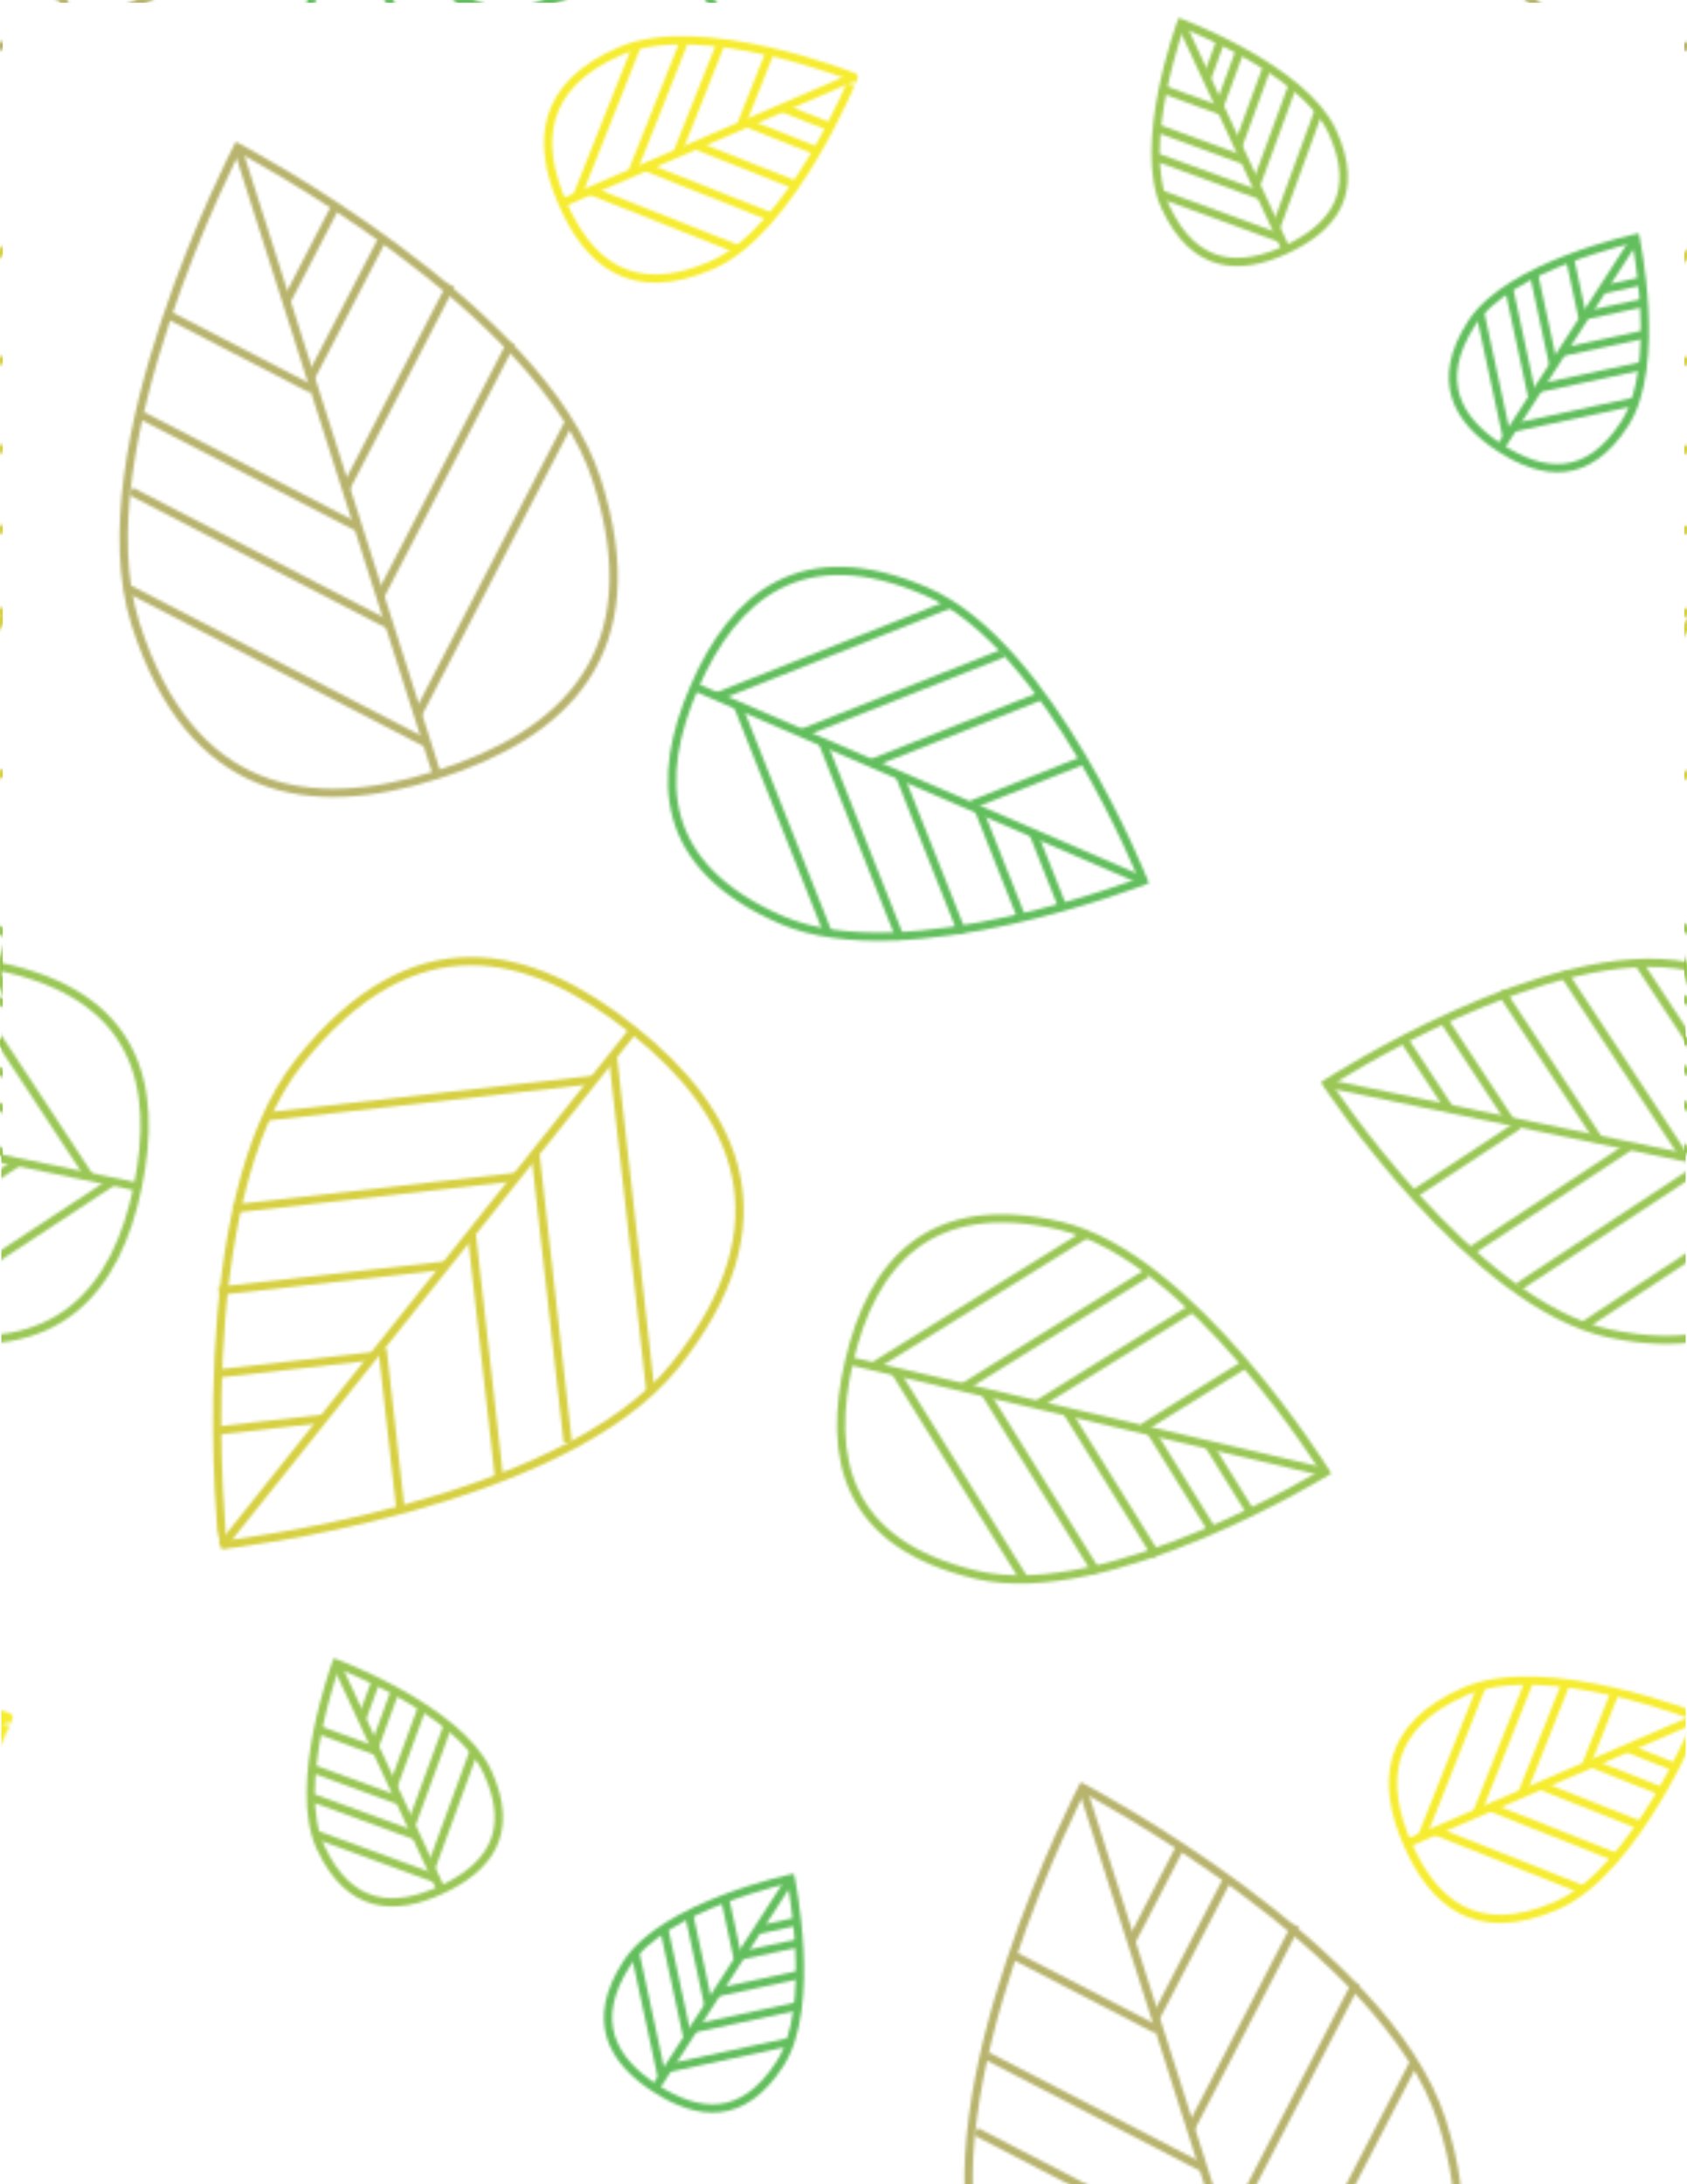 <svg id="Layer_1" data-name="Layer 1" xmlns="http://www.w3.org/2000/svg" xmlns:xlink="http://www.w3.org/1999/xlink" viewBox="0 0 611 791"><defs><style>.cls-1,.cls-2,.cls-3,.cls-4,.cls-5,.cls-6{fill:none;}.cls-2{stroke:#8cc040;}.cls-2,.cls-3,.cls-4,.cls-5,.cls-6,.cls-7{stroke-miterlimit:10;}.cls-2,.cls-3,.cls-4,.cls-5,.cls-6{stroke-width:3px;}.cls-3{stroke:#d0ca29;}.cls-4{stroke:#f5ea14;}.cls-5{stroke:#aeaa5b;}.cls-6{stroke:#4eb648;}.cls-7{opacity:0.88;fill:url(#LEAF_NO_COLOR);stroke:url(#LEAF_NO_COLOR-3);}</style><pattern id="LEAF_NO_COLOR" data-name="LEAF NO COLOR" width="1224" height="1188" patternTransform="translate(-1041.54 953.28)" patternUnits="userSpaceOnUse" viewBox="0 0 1224 1188"><rect class="cls-1" width="1224" height="1188"/><path class="cls-2" d="M1347.14,1178.72c50.09,10.34,57.87,43,50.28,79.79s-28.56,63.51-78.66,53.17S1216,1221.06,1216,1221.06,1297,1168.38,1347.14,1178.72Z"/><line class="cls-1" x1="720.61" y1="1022.81" x2="720.61" y2="1260.81"/><path class="cls-3" d="M844.05,1213c41.07-51.47,83.12-41.35,120.89-11.22s56.25,69.81,15.18,121.28-163.9,65.12-163.9,65.12S803,1264.46,844.05,1213Z"/><line class="cls-4" x1="980.94" y1="883.89" x2="996.54" y2="844.6"/><line class="cls-4" x1="944.52" y1="899.88" x2="966.27" y2="845.06"/><line class="cls-4" x1="964.44" y1="891.28" x2="983.18" y2="844.07"/><line class="cls-4" x1="1014.4" y1="847.65" x2="1004.08" y2="873.64"/><line class="cls-4" x1="949.39" y1="897.78" x2="1002.94" y2="919.04"/><line class="cls-4" x1="969.31" y1="889.18" x2="1015.57" y2="907.54"/><line class="cls-4" x1="987.45" y1="881.34" x2="1024.53" y2="896.06"/><line class="cls-4" x1="1006.05" y1="873.32" x2="1031.08" y2="883.25"/><line class="cls-4" x1="1018.88" y1="867.77" x2="1036" y2="874.57"/><line class="cls-4" x1="1045" y1="856.5" x2="939.2" y2="902.18"/><path class="cls-4" d="M993.2,924.82c-29.15,12.58-44.74-1.26-54-22.65s-8.1-42.46,21-55,84.51,9.46,84.51,9.46S1022.35,912.23,993.2,924.82Z"/><line class="cls-2" x1="767.96" y1="1254.9" x2="716.94" y2="1177.34"/><line class="cls-2" x1="733.72" y1="1247.84" x2="689.65" y2="1180.83"/><line class="cls-2" x1="702.53" y1="1241.4" x2="667.21" y2="1187.7"/><path class="cls-2" d="M735.14,1178.72c50.09,10.34,57.87,43,50.28,79.79s-28.56,63.51-78.66,53.17S604,1221.06,604,1221.06,685,1168.38,735.14,1178.72Z"/><line class="cls-5" x1="864.72" y1="1019.45" x2="786.84" y2="979.16"/><line class="cls-5" x1="890.2" y1="1097.91" x2="781.55" y2="1041.7"/><line class="cls-5" x1="876.56" y1="1055.03" x2="782.98" y2="1006.62"/><line class="cls-5" x1="796.83" y1="942.93" x2="848.33" y2="969.57"/><line class="cls-5" x1="886.87" y1="1087.43" x2="941.78" y2="981.29"/><line class="cls-5" x1="873.23" y1="1044.55" x2="920.66" y2="952.86"/><line class="cls-5" x1="860.8" y1="1005.48" x2="898.81" y2="932"/><line class="cls-5" x1="848.07" y1="965.45" x2="873.74" y2="915.84"/><line class="cls-5" x1="839.28" y1="937.82" x2="856.82" y2="903.9"/><line class="cls-5" x1="821.39" y1="881.59" x2="893.84" y2="1109.35"/><path class="cls-5" d="M951.7,1002.59c20,62.75-11.82,92.07-57.87,106.72s-89.29,8-109.25-54.79,37-172.45,37-172.45S931.74,939.84,951.7,1002.59Z"/><line class="cls-6" x1="1051.63" y1="1104.91" x2="1112.18" y2="1080.9"/><line class="cls-6" x1="995.23" y1="1080.94" x2="1079.7" y2="1047.45"/><line class="cls-6" x1="1025.91" y1="1094.2" x2="1098.67" y2="1065.35"/><line class="cls-6" x1="1127.62" y1="1104.16" x2="1087.58" y2="1120.04"/><line class="cls-6" x1="1002.73" y1="1084.18" x2="1035.45" y2="1166.71"/><line class="cls-6" x1="1033.42" y1="1097.44" x2="1061.68" y2="1168.74"/><line class="cls-6" x1="1061.37" y1="1109.53" x2="1084.03" y2="1166.66"/><line class="cls-6" x1="1090.01" y1="1121.9" x2="1105.31" y2="1160.48"/><line class="cls-6" x1="1109.79" y1="1130.45" x2="1120.24" y2="1156.82"/><line class="cls-6" x1="1150.02" y1="1147.83" x2="987.05" y2="1077.41"/><path class="cls-6" d="M1018.68,1161.89c-44.9-19.41-45.85-51.52-31.61-84.47s39.07-53.93,84-34.52,78.64,104.79,78.64,104.79S1063.58,1181.29,1018.68,1161.89Z"/><line class="cls-6" x1="686.12" y1="960.74" x2="679.14" y2="928.24"/><line class="cls-6" x1="669.31" y1="987.1" x2="659.57" y2="941.77"/><line class="cls-6" x1="678.57" y1="972.78" x2="670.18" y2="933.73"/><line class="cls-6" x1="692.15" y1="922.43" x2="696.77" y2="943.92"/><line class="cls-6" x1="671.57" y1="983.6" x2="715.86" y2="974.09"/><line class="cls-6" x1="680.83" y1="969.27" x2="719.09" y2="961.06"/><line class="cls-6" x1="689.26" y1="956.22" x2="719.93" y2="949.64"/><line class="cls-6" x1="697.91" y1="942.85" x2="718.61" y2="938.4"/><line class="cls-6" x1="703.87" y1="933.62" x2="718.02" y2="930.58"/><line class="cls-6" x1="716.01" y1="914.84" x2="666.84" y2="990.92"/><path class="cls-6" d="M712,982.12c-13.55,21-29.79,18.73-45.17,8.79S643,966.7,656.55,945.74,715.91,915,715.91,915,725.57,961.16,712,982.12Z"/><line class="cls-1" x1="108.61" y1="1022.81" x2="108.61" y2="1260.81"/><path class="cls-3" d="M232.05,1213c41.07-51.47,83.12-41.35,120.89-11.22s56.25,69.81,15.18,121.28-163.9,65.12-163.9,65.12S191,1264.46,232.05,1213Z"/><line class="cls-4" x1="368.94" y1="883.89" x2="384.54" y2="844.6"/><line class="cls-4" x1="332.52" y1="899.88" x2="354.27" y2="845.06"/><line class="cls-4" x1="352.44" y1="891.28" x2="371.18" y2="844.07"/><line class="cls-4" x1="402.4" y1="847.65" x2="392.08" y2="873.64"/><line class="cls-4" x1="337.39" y1="897.78" x2="390.94" y2="919.04"/><line class="cls-4" x1="357.31" y1="889.18" x2="403.57" y2="907.54"/><line class="cls-4" x1="375.45" y1="881.34" x2="412.53" y2="896.06"/><line class="cls-4" x1="394.05" y1="873.32" x2="419.08" y2="883.25"/><line class="cls-4" x1="406.88" y1="867.77" x2="424" y2="874.57"/><line class="cls-4" x1="433" y1="856.5" x2="327.2" y2="902.18"/><path class="cls-4" d="M381.2,924.82c-29.15,12.58-44.74-1.26-54-22.65s-8.1-42.46,21-55,84.51,9.46,84.51,9.46S410.35,912.23,381.2,924.82Z"/><line class="cls-2" x1="155.96" y1="1254.9" x2="104.94" y2="1177.34"/><line class="cls-2" x1="121.72" y1="1247.84" x2="77.65" y2="1180.83"/><line class="cls-2" x1="90.53" y1="1241.4" x2="55.21" y2="1187.7"/><path class="cls-2" d="M123.14,1178.72c50.09,10.34,57.87,43,50.28,79.79s-28.56,63.51-78.66,53.17S-8,1221.06-8,1221.06,73,1168.38,123.14,1178.72Z"/><line class="cls-5" x1="252.72" y1="1019.45" x2="174.84" y2="979.16"/><line class="cls-5" x1="278.2" y1="1097.91" x2="169.55" y2="1041.7"/><line class="cls-5" x1="264.56" y1="1055.03" x2="170.98" y2="1006.62"/><line class="cls-5" x1="184.83" y1="942.93" x2="236.33" y2="969.57"/><line class="cls-5" x1="274.87" y1="1087.43" x2="329.78" y2="981.29"/><line class="cls-5" x1="261.23" y1="1044.55" x2="308.66" y2="952.86"/><line class="cls-5" x1="248.8" y1="1005.48" x2="286.81" y2="932"/><line class="cls-5" x1="236.07" y1="965.45" x2="261.74" y2="915.84"/><line class="cls-5" x1="227.28" y1="937.82" x2="244.82" y2="903.9"/><line class="cls-5" x1="209.39" y1="881.59" x2="281.84" y2="1109.35"/><path class="cls-5" d="M339.7,1002.59c20,62.75-11.82,92.07-57.87,106.72s-89.29,8-109.25-54.79,37-172.45,37-172.45S319.74,939.84,339.7,1002.59Z"/><line class="cls-6" x1="439.63" y1="1104.91" x2="500.18" y2="1080.9"/><line class="cls-6" x1="383.23" y1="1080.94" x2="467.7" y2="1047.45"/><line class="cls-6" x1="413.91" y1="1094.2" x2="486.67" y2="1065.35"/><line class="cls-6" x1="515.62" y1="1104.16" x2="475.58" y2="1120.04"/><line class="cls-6" x1="390.73" y1="1084.18" x2="423.45" y2="1166.71"/><line class="cls-6" x1="421.42" y1="1097.44" x2="449.68" y2="1168.74"/><line class="cls-6" x1="449.37" y1="1109.53" x2="472.03" y2="1166.66"/><line class="cls-6" x1="478.01" y1="1121.9" x2="493.31" y2="1160.48"/><line class="cls-6" x1="497.79" y1="1130.45" x2="508.24" y2="1156.82"/><line class="cls-6" x1="538.02" y1="1147.83" x2="375.05" y2="1077.41"/><path class="cls-6" d="M406.68,1161.89c-44.9-19.41-45.85-51.52-31.61-84.47s39.07-53.93,84-34.52,78.64,104.79,78.64,104.79S451.58,1181.29,406.68,1161.89Z"/><line class="cls-6" x1="74.12" y1="960.74" x2="67.14" y2="928.24"/><line class="cls-6" x1="57.31" y1="987.1" x2="47.57" y2="941.77"/><line class="cls-6" x1="66.57" y1="972.78" x2="58.18" y2="933.73"/><line class="cls-6" x1="80.15" y1="922.43" x2="84.77" y2="943.92"/><line class="cls-6" x1="59.57" y1="983.6" x2="103.86" y2="974.09"/><line class="cls-6" x1="68.83" y1="969.27" x2="107.09" y2="961.06"/><line class="cls-6" x1="77.26" y1="956.22" x2="107.93" y2="949.64"/><line class="cls-6" x1="85.91" y1="942.85" x2="106.61" y2="938.4"/><line class="cls-6" x1="91.87" y1="933.62" x2="106.02" y2="930.58"/><line class="cls-6" x1="104.01" y1="914.84" x2="54.84" y2="990.92"/><path class="cls-6" d="M100,982.12c-13.55,21-29.79,18.73-45.17,8.79S31,966.7,44.55,945.74,103.91,915,103.91,915,113.57,961.16,100,982.12Z"/><line class="cls-1" x1="1026.61" y1="428.81" x2="1026.61" y2="666.81"/><line class="cls-3" x1="1212.42" y1="681.92" x2="1222.21" y2="769.06"/><line class="cls-3" x1="1186.54" y1="780.89" x2="1180.07" y2="723.27"/><line class="cls-3" x1="1256.62" y1="625.72" x2="1137.87" y2="639.07"/><line class="cls-3" x1="1228.56" y1="660.9" x2="1125.96" y2="672.43"/><line class="cls-3" x1="1202.98" y1="692.95" x2="1120.77" y2="702.19"/><line class="cls-3" x1="1176.79" y1="725.78" x2="1121.28" y2="732.02"/><line class="cls-3" x1="1158.7" y1="748.45" x2="1120.76" y2="752.71"/><line class="cls-3" x1="1121.9" y1="794.56" x2="1270.97" y2="607.74"/><path class="cls-3" d="M1150.05,619c41.07-51.47,83.12-41.35,120.89-11.22s56.25,69.81,15.18,121.28-163.9,65.12-163.9,65.12S1109,670.46,1150.05,619Z"/><line class="cls-2" x1="1019.48" y1="650.05" x2="962.57" y2="687.49"/><line class="cls-2" x1="1082.32" y1="662.63" x2="1002.93" y2="714.85"/><line class="cls-2" x1="1048.09" y1="655.56" x2="979.71" y2="700.54"/><line class="cls-2" x1="941.83" y1="666.94" x2="979.46" y2="642.19"/><line class="cls-2" x1="1073.96" y1="660.9" x2="1022.94" y2="583.34"/><line class="cls-2" x1="1039.72" y1="653.84" x2="995.65" y2="586.83"/><line class="cls-2" x1="1008.53" y1="647.4" x2="973.21" y2="593.7"/><line class="cls-2" x1="976.57" y1="640.8" x2="952.73" y2="604.54"/><line class="cls-2" x1="954.51" y1="636.25" x2="938.21" y2="611.46"/><line class="cls-2" x1="909.62" y1="626.98" x2="1091.45" y2="664.51"/><path class="cls-2" d="M1041.14,584.72c50.09,10.34,57.87,43,50.28,79.79s-28.56,63.51-78.66,53.17S910,627.06,910,627.06,991,574.38,1041.14,584.72Z"/><line class="cls-5" x1="1170.72" y1="425.45" x2="1092.84" y2="385.16"/><line class="cls-5" x1="1196.2" y1="503.91" x2="1087.55" y2="447.7"/><line class="cls-5" x1="1182.56" y1="461.03" x2="1088.98" y2="412.62"/><line class="cls-5" x1="1102.83" y1="348.93" x2="1154.33" y2="375.57"/><line class="cls-5" x1="1192.87" y1="493.43" x2="1247.78" y2="387.29"/><line class="cls-5" x1="1179.23" y1="450.55" x2="1226.66" y2="358.86"/><line class="cls-5" x1="1166.8" y1="411.48" x2="1204.81" y2="338"/><line class="cls-5" x1="1154.07" y1="371.45" x2="1179.74" y2="321.84"/><line class="cls-5" x1="1145.28" y1="343.82" x2="1162.82" y2="309.9"/><line class="cls-5" x1="1127.39" y1="287.59" x2="1199.84" y2="515.35"/><path class="cls-5" d="M1257.7,408.59c20,62.75-11.82,92.07-57.87,106.72s-89.29,8-109.25-54.79,37-172.45,37-172.45S1237.74,345.84,1257.7,408.59Z"/><line class="cls-6" x1="992.12" y1="366.74" x2="985.14" y2="334.24"/><line class="cls-6" x1="975.31" y1="393.1" x2="965.57" y2="347.77"/><line class="cls-6" x1="984.57" y1="378.78" x2="976.18" y2="339.73"/><line class="cls-6" x1="998.15" y1="328.43" x2="1002.77" y2="349.92"/><line class="cls-6" x1="977.57" y1="389.6" x2="1021.86" y2="380.09"/><line class="cls-6" x1="986.83" y1="375.27" x2="1025.09" y2="367.06"/><line class="cls-6" x1="995.26" y1="362.22" x2="1025.93" y2="355.64"/><line class="cls-6" x1="1003.91" y1="348.85" x2="1024.61" y2="344.4"/><line class="cls-6" x1="1009.87" y1="339.62" x2="1024.02" y2="336.58"/><line class="cls-6" x1="1022.01" y1="320.84" x2="972.84" y2="396.92"/><path class="cls-6" d="M1018,388.12c-13.55,21-29.79,18.73-45.17,8.79S949,372.7,962.55,351.74,1021.91,321,1021.91,321,1031.57,367.16,1018,388.12Z"/><line class="cls-2" x1="1186.08" y1="886.7" x2="1154.87" y2="875.26"/><line class="cls-2" x1="1199.4" y1="914.99" x2="1155.86" y2="899.03"/><line class="cls-2" x1="1192.23" y1="899.51" x2="1154.73" y2="885.77"/><line class="cls-2" x1="1156.9" y1="861.16" x2="1177.53" y2="868.72"/><line class="cls-2" x1="1197.65" y1="911.2" x2="1213.23" y2="868.67"/><line class="cls-2" x1="1190.47" y1="895.73" x2="1203.94" y2="858.99"/><line class="cls-2" x1="1183.94" y1="881.63" x2="1194.73" y2="852.18"/><line class="cls-2" x1="1177.24" y1="867.19" x2="1184.52" y2="847.3"/><line class="cls-2" x1="1172.61" y1="857.21" x2="1177.59" y2="843.62"/><line class="cls-2" x1="1163.21" y1="836.92" x2="1201.32" y2="919.11"/><path class="cls-2" d="M1218,876.21c10.5,22.64,0,35.19-16.67,42.89s-33.2,7.25-43.7-15.39,5.68-66.61,5.68-66.61S1207.48,853.56,1218,876.21Z"/><line class="cls-1" x1="414.61" y1="428.81" x2="414.61" y2="666.81"/><line class="cls-3" x1="600.42" y1="681.92" x2="610.21" y2="769.06"/><line class="cls-3" x1="651.48" y1="617.12" x2="665.15" y2="738.69"/><line class="cls-3" x1="623.42" y1="652.3" x2="635.18" y2="757"/><line class="cls-3" x1="574.54" y1="780.89" x2="568.07" y2="723.27"/><line class="cls-3" x1="644.62" y1="625.72" x2="525.87" y2="639.07"/><line class="cls-3" x1="616.56" y1="660.9" x2="513.96" y2="672.43"/><line class="cls-3" x1="590.98" y1="692.95" x2="508.77" y2="702.19"/><line class="cls-3" x1="564.79" y1="725.78" x2="509.28" y2="732.02"/><line class="cls-3" x1="546.7" y1="748.45" x2="508.76" y2="752.71"/><line class="cls-3" x1="509.9" y1="794.56" x2="658.97" y2="607.74"/><path class="cls-3" d="M538.05,619c41.07-51.47,83.12-41.35,120.89-11.22s56.25,69.81,15.18,121.28-163.9,65.12-163.9,65.12S497,670.46,538.05,619Z"/><line class="cls-4" x1="674.94" y1="289.89" x2="690.54" y2="250.6"/><line class="cls-4" x1="638.52" y1="305.88" x2="660.27" y2="251.06"/><line class="cls-4" x1="658.44" y1="297.28" x2="677.18" y2="250.07"/><line class="cls-4" x1="708.4" y1="253.65" x2="698.08" y2="279.64"/><line class="cls-4" x1="643.39" y1="303.78" x2="696.94" y2="325.04"/><line class="cls-4" x1="663.31" y1="295.18" x2="709.57" y2="313.54"/><line class="cls-4" x1="681.45" y1="287.34" x2="718.53" y2="302.06"/><line class="cls-4" x1="700.05" y1="279.32" x2="725.08" y2="289.25"/><line class="cls-4" x1="712.88" y1="273.77" x2="730" y2="280.57"/><line class="cls-4" x1="739" y1="262.5" x2="633.2" y2="308.18"/><path class="cls-4" d="M687.2,330.82c-29.15,12.58-44.74-1.26-54-22.65s-8.1-42.46,21-55,84.51,9.46,84.51,9.46S716.35,318.23,687.2,330.82Z"/><line class="cls-2" x1="407.48" y1="650.05" x2="350.57" y2="687.49"/><line class="cls-2" x1="470.32" y1="662.63" x2="390.93" y2="714.85"/><line class="cls-2" x1="436.09" y1="655.56" x2="367.71" y2="700.54"/><line class="cls-2" x1="329.83" y1="666.94" x2="367.46" y2="642.19"/><line class="cls-2" x1="461.96" y1="660.9" x2="410.94" y2="583.34"/><line class="cls-2" x1="427.72" y1="653.84" x2="383.65" y2="586.83"/><line class="cls-2" x1="396.53" y1="647.4" x2="361.21" y2="593.7"/><line class="cls-2" x1="364.57" y1="640.8" x2="340.73" y2="604.54"/><line class="cls-2" x1="342.51" y1="636.25" x2="326.21" y2="611.46"/><line class="cls-2" x1="297.62" y1="626.98" x2="479.45" y2="664.51"/><path class="cls-2" d="M429.14,584.72c50.09,10.34,57.87,43,50.28,79.79S450.86,728,400.76,717.68,298,627.06,298,627.06,379,574.38,429.14,584.72Z"/><line class="cls-5" x1="558.72" y1="425.45" x2="480.84" y2="385.16"/><line class="cls-5" x1="584.2" y1="503.91" x2="475.55" y2="447.7"/><line class="cls-5" x1="570.56" y1="461.03" x2="476.98" y2="412.62"/><line class="cls-5" x1="490.83" y1="348.93" x2="542.33" y2="375.57"/><line class="cls-5" x1="580.87" y1="493.43" x2="635.78" y2="387.29"/><line class="cls-5" x1="567.23" y1="450.55" x2="614.66" y2="358.86"/><line class="cls-5" x1="554.8" y1="411.48" x2="592.81" y2="338"/><line class="cls-5" x1="542.07" y1="371.45" x2="567.74" y2="321.84"/><line class="cls-5" x1="533.28" y1="343.82" x2="550.82" y2="309.9"/><line class="cls-5" x1="515.39" y1="287.59" x2="587.84" y2="515.35"/><path class="cls-5" d="M645.7,408.59c20,62.75-11.82,92.07-57.87,106.72s-89.29,8-109.25-54.79,37-172.45,37-172.45S625.74,345.84,645.7,408.59Z"/><line class="cls-6" x1="745.63" y1="510.91" x2="806.18" y2="486.9"/><line class="cls-6" x1="689.23" y1="486.94" x2="773.7" y2="453.45"/><line class="cls-6" x1="719.91" y1="500.2" x2="792.67" y2="471.35"/><line class="cls-6" x1="821.62" y1="510.16" x2="781.58" y2="526.04"/><line class="cls-6" x1="696.73" y1="490.18" x2="729.45" y2="572.71"/><line class="cls-6" x1="727.42" y1="503.44" x2="755.68" y2="574.74"/><line class="cls-6" x1="755.37" y1="515.53" x2="778.03" y2="572.66"/><line class="cls-6" x1="784.01" y1="527.9" x2="799.31" y2="566.48"/><line class="cls-6" x1="803.79" y1="536.45" x2="814.24" y2="562.82"/><line class="cls-6" x1="844.02" y1="553.83" x2="681.05" y2="483.41"/><path class="cls-6" d="M712.68,567.89c-44.9-19.41-45.85-51.52-31.61-84.47s39.07-53.93,84-34.52,78.64,104.79,78.64,104.79S757.58,587.29,712.68,567.89Z"/><line class="cls-2" x1="805.54" y1="743.13" x2="860.87" y2="708.77"/><line class="cls-2" x1="745.78" y1="729.53" x2="822.98" y2="681.59"/><line class="cls-2" x1="778.33" y1="737.14" x2="844.82" y2="695.86"/><line class="cls-2" x1="880.19" y1="728.92" x2="843.6" y2="751.64"/><line class="cls-2" x1="753.74" y1="731.39" x2="800.57" y2="806.81"/><line class="cls-2" x1="786.29" y1="739.01" x2="826.74" y2="804.16"/><line class="cls-2" x1="815.94" y1="745.94" x2="848.36" y2="798.15"/><line class="cls-2" x1="846.32" y1="753.04" x2="868.21" y2="788.3"/><line class="cls-2" x1="867.3" y1="757.95" x2="882.26" y2="782.05"/><line class="cls-2" x1="909.98" y1="767.93" x2="737.1" y2="727.5"/><path class="cls-2" d="M783.2,805c-47.63-11.14-54.25-42.57-46.07-77.53s28.89-60,76.52-48.86,96,89.19,96,89.19S830.84,816.18,783.2,805Z"/><line class="cls-6" x1="380.12" y1="366.74" x2="373.14" y2="334.24"/><line class="cls-6" x1="363.31" y1="393.1" x2="353.57" y2="347.77"/><line class="cls-6" x1="372.57" y1="378.78" x2="364.18" y2="339.73"/><line class="cls-6" x1="386.15" y1="328.43" x2="390.77" y2="349.92"/><line class="cls-6" x1="365.57" y1="389.6" x2="409.86" y2="380.09"/><line class="cls-6" x1="374.83" y1="375.27" x2="413.09" y2="367.06"/><line class="cls-6" x1="383.26" y1="362.22" x2="413.93" y2="355.64"/><line class="cls-6" x1="391.91" y1="348.85" x2="412.61" y2="344.4"/><line class="cls-6" x1="397.87" y1="339.62" x2="412.02" y2="336.58"/><line class="cls-6" x1="410.01" y1="320.84" x2="360.84" y2="396.92"/><path class="cls-6" d="M406,388.12c-13.55,21-29.79,18.73-45.17,8.79S337,372.7,350.55,351.74,409.91,321,409.91,321,419.57,367.16,406,388.12Z"/><line class="cls-2" x1="574.08" y1="886.7" x2="542.87" y2="875.26"/><line class="cls-2" x1="587.4" y1="914.99" x2="543.86" y2="899.03"/><line class="cls-2" x1="580.23" y1="899.51" x2="542.73" y2="885.77"/><line class="cls-2" x1="544.9" y1="861.16" x2="565.53" y2="868.72"/><line class="cls-2" x1="585.65" y1="911.2" x2="601.23" y2="868.67"/><line class="cls-2" x1="578.47" y1="895.73" x2="591.94" y2="858.99"/><line class="cls-2" x1="571.94" y1="881.63" x2="582.73" y2="852.18"/><line class="cls-2" x1="565.24" y1="867.19" x2="572.52" y2="847.3"/><line class="cls-2" x1="560.61" y1="857.21" x2="565.59" y2="843.62"/><line class="cls-2" x1="551.21" y1="836.92" x2="589.32" y2="919.11"/><path class="cls-2" d="M606,876.21c10.5,22.64-.05,35.19-16.67,42.89s-33.2,7.25-43.7-15.39,5.68-66.61,5.68-66.61S595.48,853.56,606,876.21Z"/><line class="cls-3" x1="39.48" y1="617.12" x2="53.15" y2="738.69"/><line class="cls-3" x1="11.42" y1="652.3" x2="23.18" y2="757"/><line class="cls-3" x1="32.62" y1="625.72" x2="-86.13" y2="639.07"/><line class="cls-3" x1="4.56" y1="660.9" x2="-98.04" y2="672.43"/><line class="cls-3" x1="-102.1" y1="794.56" x2="46.97" y2="607.74"/><path class="cls-3" d="M-73.95,619c41.07-51.47,83.12-41.35,120.89-11.22s56.25,69.81,15.18,121.28-163.9,65.12-163.9,65.12S-115,670.46-73.95,619Z"/><line class="cls-4" x1="62.94" y1="289.89" x2="78.54" y2="250.6"/><line class="cls-4" x1="26.52" y1="305.88" x2="48.27" y2="251.06"/><line class="cls-4" x1="46.44" y1="297.28" x2="65.18" y2="250.07"/><line class="cls-4" x1="96.4" y1="253.65" x2="86.08" y2="279.64"/><line class="cls-4" x1="31.39" y1="303.78" x2="84.94" y2="325.04"/><line class="cls-4" x1="51.31" y1="295.18" x2="97.57" y2="313.54"/><line class="cls-4" x1="69.45" y1="287.34" x2="106.53" y2="302.06"/><line class="cls-4" x1="88.05" y1="279.32" x2="113.08" y2="289.25"/><line class="cls-4" x1="100.88" y1="273.77" x2="118" y2="280.57"/><line class="cls-4" x1="127" y1="262.5" x2="21.2" y2="308.18"/><path class="cls-4" d="M75.2,330.82c-29.15,12.58-44.74-1.26-54-22.65s-8.1-42.46,21.05-55,84.51,9.46,84.51,9.46S104.35,318.23,75.2,330.82Z"/><line class="cls-5" x1="-31.13" y1="493.43" x2="23.78" y2="387.29"/><line class="cls-5" x1="-44.77" y1="450.55" x2="2.66" y2="358.86"/><path class="cls-5" d="M33.7,408.59c20,62.75-11.82,92.07-57.87,106.72s-89.29,8-109.25-54.79,37-172.45,37-172.45S13.74,345.84,33.7,408.59Z"/><line class="cls-6" x1="133.63" y1="510.91" x2="194.18" y2="486.9"/><line class="cls-6" x1="77.23" y1="486.94" x2="161.7" y2="453.45"/><line class="cls-6" x1="107.91" y1="500.2" x2="180.67" y2="471.35"/><line class="cls-6" x1="209.62" y1="510.16" x2="169.58" y2="526.04"/><line class="cls-6" x1="84.73" y1="490.18" x2="117.45" y2="572.71"/><line class="cls-6" x1="115.42" y1="503.44" x2="143.68" y2="574.74"/><line class="cls-6" x1="143.37" y1="515.53" x2="166.03" y2="572.66"/><line class="cls-6" x1="172.01" y1="527.9" x2="187.31" y2="566.48"/><line class="cls-6" x1="191.79" y1="536.45" x2="202.24" y2="562.82"/><line class="cls-6" x1="232.02" y1="553.83" x2="69.05" y2="483.41"/><path class="cls-6" d="M100.68,567.89c-44.9-19.41-45.85-51.52-31.61-84.47s39.07-53.93,84-34.52,78.64,104.79,78.64,104.79S145.58,587.29,100.68,567.89Z"/><line class="cls-2" x1="193.54" y1="743.13" x2="248.87" y2="708.77"/><line class="cls-2" x1="133.78" y1="729.53" x2="210.98" y2="681.59"/><line class="cls-2" x1="166.33" y1="737.14" x2="232.82" y2="695.86"/><line class="cls-2" x1="268.19" y1="728.92" x2="231.6" y2="751.64"/><line class="cls-2" x1="141.74" y1="731.39" x2="188.57" y2="806.81"/><line class="cls-2" x1="174.29" y1="739.01" x2="214.74" y2="804.16"/><line class="cls-2" x1="203.94" y1="745.94" x2="236.36" y2="798.15"/><line class="cls-2" x1="234.32" y1="753.04" x2="256.21" y2="788.3"/><line class="cls-2" x1="255.3" y1="757.95" x2="270.26" y2="782.05"/><line class="cls-2" x1="297.98" y1="767.93" x2="125.1" y2="727.5"/><path class="cls-2" d="M171.2,805c-47.63-11.14-54.25-42.57-46.07-77.53s28.89-60,76.52-48.86,96,89.19,96,89.19S218.84,816.18,171.2,805Z"/><line class="cls-2" x1="1215.62" y1="32.98" x2="1397.45" y2="70.51"/><path class="cls-2" d="M1347.14-9.28c50.09,10.34,57.87,43,50.28,79.79s-28.56,63.51-78.66,53.17S1216,33.06,1216,33.06,1297-19.62,1347.14-9.28Z"/><line class="cls-1" x1="720.61" y1="-165.19" x2="720.61" y2="72.81"/><line class="cls-3" x1="906.42" y1="87.92" x2="916.21" y2="175.06"/><line class="cls-3" x1="957.48" y1="23.12" x2="971.15" y2="144.69"/><line class="cls-3" x1="929.42" y1="58.3" x2="941.18" y2="163"/><line class="cls-3" x1="880.54" y1="186.89" x2="874.07" y2="129.27"/><line class="cls-3" x1="950.62" y1="31.72" x2="831.87" y2="45.07"/><line class="cls-3" x1="922.56" y1="66.9" x2="819.96" y2="78.43"/><line class="cls-3" x1="896.98" y1="98.95" x2="814.77" y2="108.19"/><line class="cls-3" x1="870.79" y1="131.78" x2="815.28" y2="138.02"/><line class="cls-3" x1="852.7" y1="154.45" x2="814.76" y2="158.71"/><line class="cls-3" x1="815.9" y1="200.56" x2="964.97" y2="13.74"/><path class="cls-3" d="M844.05,25c41.07-51.47,83.12-41.35,120.89-11.22s56.25,69.81,15.18,121.28-163.9,65.12-163.9,65.12S803,76.46,844.05,25Z"/><line class="cls-2" x1="713.48" y1="56.05" x2="656.57" y2="93.49"/><line class="cls-2" x1="776.32" y1="68.63" x2="696.93" y2="120.85"/><line class="cls-2" x1="742.09" y1="61.56" x2="673.71" y2="106.54"/><line class="cls-2" x1="635.83" y1="72.94" x2="673.46" y2="48.19"/><line class="cls-2" x1="767.96" y1="66.9" x2="716.94" y2="-10.66"/><line class="cls-2" x1="733.72" y1="59.84" x2="689.65" y2="-7.17"/><line class="cls-2" x1="702.53" y1="53.4" x2="667.21" y2="-0.3"/><line class="cls-2" x1="670.57" y1="46.8" x2="646.73" y2="10.54"/><line class="cls-2" x1="648.51" y1="42.25" x2="632.21" y2="17.46"/><line class="cls-2" x1="603.62" y1="32.98" x2="785.45" y2="70.51"/><path class="cls-2" d="M735.14-9.28c50.09,10.34,57.87,43,50.28,79.79S756.86,134,706.76,123.68,604,33.06,604,33.06,685-19.62,735.14-9.28Z"/><line class="cls-2" x1="1111.54" y1="149.13" x2="1166.87" y2="114.77"/><line class="cls-2" x1="1051.78" y1="135.53" x2="1128.98" y2="87.59"/><line class="cls-2" x1="1084.33" y1="143.14" x2="1150.82" y2="101.86"/><line class="cls-2" x1="1186.19" y1="134.92" x2="1149.6" y2="157.64"/><line class="cls-2" x1="1059.74" y1="137.39" x2="1106.57" y2="212.81"/><line class="cls-2" x1="1092.29" y1="145.01" x2="1132.74" y2="210.16"/><line class="cls-2" x1="1121.94" y1="151.94" x2="1154.36" y2="204.15"/><line class="cls-2" x1="1152.32" y1="159.04" x2="1174.21" y2="194.3"/><line class="cls-2" x1="1173.3" y1="163.95" x2="1188.26" y2="188.05"/><line class="cls-2" x1="1215.98" y1="173.93" x2="1043.1" y2="133.5"/><path class="cls-2" d="M1089.2,211c-47.63-11.14-54.25-42.57-46.07-77.53s28.89-60,76.52-48.86,96,89.19,96,89.19S1136.84,222.18,1089.2,211Z"/><line class="cls-2" x1="880.08" y1="292.7" x2="848.87" y2="281.26"/><line class="cls-2" x1="893.4" y1="320.99" x2="849.86" y2="305.03"/><line class="cls-2" x1="886.23" y1="305.51" x2="848.73" y2="291.77"/><line class="cls-2" x1="850.9" y1="267.16" x2="871.53" y2="274.72"/><line class="cls-2" x1="891.65" y1="317.2" x2="907.23" y2="274.67"/><line class="cls-2" x1="884.47" y1="301.73" x2="897.94" y2="264.99"/><line class="cls-2" x1="877.94" y1="287.63" x2="888.73" y2="258.18"/><line class="cls-2" x1="871.24" y1="273.19" x2="878.52" y2="253.3"/><line class="cls-2" x1="866.61" y1="263.21" x2="871.59" y2="249.62"/><line class="cls-2" x1="857.21" y1="242.92" x2="895.32" y2="325.11"/><path class="cls-2" d="M912,282.21c10.5,22.64-.05,35.19-16.67,42.89s-33.2,7.25-43.7-15.39,5.68-66.61,5.68-66.61S901.48,259.56,912,282.21Z"/><line class="cls-1" x1="108.61" y1="-165.19" x2="108.61" y2="72.81"/><line class="cls-3" x1="294.42" y1="87.92" x2="304.21" y2="175.06"/><line class="cls-3" x1="345.48" y1="23.12" x2="359.15" y2="144.69"/><line class="cls-3" x1="317.42" y1="58.3" x2="329.18" y2="163"/><line class="cls-3" x1="268.54" y1="186.89" x2="262.07" y2="129.27"/><line class="cls-3" x1="338.62" y1="31.72" x2="219.87" y2="45.07"/><line class="cls-3" x1="310.56" y1="66.9" x2="207.96" y2="78.43"/><line class="cls-3" x1="284.98" y1="98.95" x2="202.77" y2="108.19"/><line class="cls-3" x1="258.79" y1="131.78" x2="203.28" y2="138.02"/><line class="cls-3" x1="240.7" y1="154.45" x2="202.76" y2="158.71"/><line class="cls-3" x1="203.9" y1="200.56" x2="352.97" y2="13.74"/><path class="cls-3" d="M232.05,25c41.07-51.47,83.12-41.35,120.89-11.22s56.25,69.81,15.18,121.28-163.9,65.12-163.9,65.12S191,76.46,232.05,25Z"/><line class="cls-2" x1="101.48" y1="56.05" x2="44.57" y2="93.49"/><line class="cls-2" x1="164.32" y1="68.63" x2="84.93" y2="120.85"/><line class="cls-2" x1="130.09" y1="61.56" x2="61.71" y2="106.54"/><line class="cls-2" x1="23.83" y1="72.94" x2="61.46" y2="48.19"/><line class="cls-2" x1="155.96" y1="66.9" x2="104.94" y2="-10.66"/><line class="cls-2" x1="121.72" y1="59.84" x2="77.65" y2="-7.17"/><line class="cls-2" x1="90.53" y1="53.4" x2="55.21" y2="-0.3"/><line class="cls-2" x1="58.57" y1="46.8" x2="34.73" y2="10.54"/><line class="cls-2" x1="36.51" y1="42.25" x2="20.21" y2="17.46"/><line class="cls-2" x1="-8.38" y1="32.98" x2="173.45" y2="70.51"/><path class="cls-2" d="M123.14-9.28c50.09,10.34,57.87,43,50.28,79.79S144.86,134,94.76,123.68-8,33.06-8,33.06,73-19.62,123.14-9.28Z"/><line class="cls-2" x1="499.54" y1="149.13" x2="554.87" y2="114.77"/><line class="cls-2" x1="439.78" y1="135.53" x2="516.98" y2="87.59"/><line class="cls-2" x1="472.33" y1="143.14" x2="538.82" y2="101.86"/><line class="cls-2" x1="574.19" y1="134.92" x2="537.6" y2="157.64"/><line class="cls-2" x1="447.74" y1="137.39" x2="494.57" y2="212.81"/><line class="cls-2" x1="480.29" y1="145.01" x2="520.74" y2="210.16"/><line class="cls-2" x1="509.94" y1="151.94" x2="542.36" y2="204.15"/><line class="cls-2" x1="540.32" y1="159.04" x2="562.21" y2="194.3"/><line class="cls-2" x1="561.3" y1="163.95" x2="576.26" y2="188.05"/><line class="cls-2" x1="603.98" y1="173.93" x2="431.1" y2="133.5"/><path class="cls-2" d="M477.2,211c-47.63-11.14-54.25-42.57-46.07-77.53s28.89-60,76.52-48.86,96,89.19,96,89.19S524.84,222.18,477.2,211Z"/><line class="cls-2" x1="268.08" y1="292.7" x2="236.87" y2="281.26"/><line class="cls-2" x1="281.4" y1="320.99" x2="237.86" y2="305.03"/><line class="cls-2" x1="274.23" y1="305.51" x2="236.73" y2="291.77"/><line class="cls-2" x1="238.9" y1="267.16" x2="259.53" y2="274.72"/><line class="cls-2" x1="279.65" y1="317.2" x2="295.23" y2="274.67"/><line class="cls-2" x1="272.47" y1="301.73" x2="285.94" y2="264.99"/><line class="cls-2" x1="265.94" y1="287.63" x2="276.73" y2="258.18"/><line class="cls-2" x1="259.24" y1="273.19" x2="266.52" y2="253.3"/><line class="cls-2" x1="254.61" y1="263.21" x2="259.59" y2="249.62"/><line class="cls-2" x1="245.21" y1="242.92" x2="283.32" y2="325.11"/><path class="cls-2" d="M300,282.21c10.5,22.64-.05,35.19-16.67,42.89s-33.2,7.25-43.7-15.39,5.68-66.61,5.68-66.61S289.48,259.56,300,282.21Z"/></pattern><pattern id="LEAF_NO_COLOR-3" data-name="LEAF NO COLOR" width="1224" height="1188" patternTransform="translate(-867.5 89.5)" patternUnits="userSpaceOnUse" viewBox="0 0 1224 1188"><rect class="cls-1" width="1224" height="1188"/><path class="cls-2" d="M1347.14,1178.72c50.09,10.34,57.87,43,50.28,79.79s-28.56,63.51-78.66,53.17S1216,1221.06,1216,1221.06,1297,1168.38,1347.14,1178.72Z"/><line class="cls-1" x1="720.61" y1="1022.81" x2="720.61" y2="1260.81"/><path class="cls-3" d="M844.05,1213c41.07-51.47,83.12-41.35,120.89-11.22s56.25,69.81,15.18,121.28-163.9,65.12-163.9,65.12S803,1264.46,844.05,1213Z"/><line class="cls-4" x1="980.94" y1="883.89" x2="996.54" y2="844.6"/><line class="cls-4" x1="944.52" y1="899.88" x2="966.27" y2="845.06"/><line class="cls-4" x1="964.44" y1="891.28" x2="983.18" y2="844.07"/><line class="cls-4" x1="1014.4" y1="847.65" x2="1004.08" y2="873.64"/><line class="cls-4" x1="949.39" y1="897.78" x2="1002.94" y2="919.04"/><line class="cls-4" x1="969.31" y1="889.18" x2="1015.57" y2="907.54"/><line class="cls-4" x1="987.45" y1="881.34" x2="1024.53" y2="896.06"/><line class="cls-4" x1="1006.05" y1="873.32" x2="1031.08" y2="883.25"/><line class="cls-4" x1="1018.88" y1="867.77" x2="1036" y2="874.57"/><line class="cls-4" x1="1045" y1="856.5" x2="939.2" y2="902.18"/><path class="cls-4" d="M993.2,924.82c-29.15,12.58-44.74-1.26-54-22.65s-8.1-42.46,21-55,84.51,9.46,84.51,9.46S1022.35,912.23,993.2,924.82Z"/><line class="cls-2" x1="767.96" y1="1254.9" x2="716.94" y2="1177.34"/><line class="cls-2" x1="733.72" y1="1247.84" x2="689.65" y2="1180.83"/><line class="cls-2" x1="702.53" y1="1241.4" x2="667.21" y2="1187.7"/><path class="cls-2" d="M735.14,1178.72c50.09,10.34,57.87,43,50.28,79.79s-28.56,63.51-78.66,53.17S604,1221.06,604,1221.06,685,1168.38,735.14,1178.72Z"/><line class="cls-5" x1="864.72" y1="1019.45" x2="786.84" y2="979.16"/><line class="cls-5" x1="890.2" y1="1097.91" x2="781.55" y2="1041.7"/><line class="cls-5" x1="876.56" y1="1055.03" x2="782.98" y2="1006.62"/><line class="cls-5" x1="796.83" y1="942.93" x2="848.33" y2="969.57"/><line class="cls-5" x1="886.87" y1="1087.43" x2="941.78" y2="981.29"/><line class="cls-5" x1="873.23" y1="1044.55" x2="920.66" y2="952.86"/><line class="cls-5" x1="860.8" y1="1005.48" x2="898.81" y2="932"/><line class="cls-5" x1="848.07" y1="965.45" x2="873.74" y2="915.84"/><line class="cls-5" x1="839.28" y1="937.82" x2="856.82" y2="903.9"/><line class="cls-5" x1="821.39" y1="881.59" x2="893.84" y2="1109.35"/><path class="cls-5" d="M951.7,1002.59c20,62.75-11.82,92.07-57.87,106.72s-89.29,8-109.25-54.79,37-172.45,37-172.45S931.74,939.84,951.7,1002.59Z"/><line class="cls-6" x1="1051.63" y1="1104.91" x2="1112.18" y2="1080.9"/><line class="cls-6" x1="995.23" y1="1080.94" x2="1079.7" y2="1047.45"/><line class="cls-6" x1="1025.91" y1="1094.2" x2="1098.67" y2="1065.35"/><line class="cls-6" x1="1127.62" y1="1104.16" x2="1087.58" y2="1120.04"/><line class="cls-6" x1="1002.73" y1="1084.18" x2="1035.45" y2="1166.71"/><line class="cls-6" x1="1033.42" y1="1097.44" x2="1061.68" y2="1168.74"/><line class="cls-6" x1="1061.37" y1="1109.53" x2="1084.03" y2="1166.66"/><line class="cls-6" x1="1090.01" y1="1121.9" x2="1105.31" y2="1160.48"/><line class="cls-6" x1="1109.79" y1="1130.45" x2="1120.24" y2="1156.82"/><line class="cls-6" x1="1150.02" y1="1147.83" x2="987.05" y2="1077.41"/><path class="cls-6" d="M1018.68,1161.89c-44.9-19.41-45.85-51.52-31.61-84.47s39.07-53.93,84-34.52,78.64,104.79,78.64,104.79S1063.58,1181.29,1018.68,1161.89Z"/><line class="cls-6" x1="686.12" y1="960.74" x2="679.14" y2="928.24"/><line class="cls-6" x1="669.31" y1="987.1" x2="659.57" y2="941.77"/><line class="cls-6" x1="678.57" y1="972.78" x2="670.18" y2="933.73"/><line class="cls-6" x1="692.15" y1="922.43" x2="696.77" y2="943.92"/><line class="cls-6" x1="671.57" y1="983.6" x2="715.86" y2="974.09"/><line class="cls-6" x1="680.83" y1="969.27" x2="719.09" y2="961.06"/><line class="cls-6" x1="689.26" y1="956.22" x2="719.93" y2="949.64"/><line class="cls-6" x1="697.91" y1="942.85" x2="718.61" y2="938.4"/><line class="cls-6" x1="703.87" y1="933.62" x2="718.02" y2="930.58"/><line class="cls-6" x1="716.01" y1="914.84" x2="666.84" y2="990.92"/><path class="cls-6" d="M712,982.12c-13.55,21-29.79,18.73-45.17,8.79S643,966.7,656.55,945.74,715.91,915,715.91,915,725.57,961.16,712,982.12Z"/><line class="cls-1" x1="108.61" y1="1022.81" x2="108.61" y2="1260.81"/><path class="cls-3" d="M232.05,1213c41.07-51.47,83.12-41.35,120.89-11.22s56.25,69.81,15.18,121.28-163.9,65.12-163.9,65.12S191,1264.46,232.05,1213Z"/><line class="cls-4" x1="368.94" y1="883.89" x2="384.54" y2="844.6"/><line class="cls-4" x1="332.52" y1="899.88" x2="354.27" y2="845.06"/><line class="cls-4" x1="352.44" y1="891.28" x2="371.18" y2="844.07"/><line class="cls-4" x1="402.4" y1="847.65" x2="392.08" y2="873.64"/><line class="cls-4" x1="337.39" y1="897.78" x2="390.94" y2="919.04"/><line class="cls-4" x1="357.31" y1="889.18" x2="403.57" y2="907.54"/><line class="cls-4" x1="375.45" y1="881.34" x2="412.53" y2="896.06"/><line class="cls-4" x1="394.05" y1="873.32" x2="419.08" y2="883.25"/><line class="cls-4" x1="406.88" y1="867.77" x2="424" y2="874.57"/><line class="cls-4" x1="433" y1="856.5" x2="327.2" y2="902.18"/><path class="cls-4" d="M381.2,924.82c-29.15,12.58-44.74-1.26-54-22.65s-8.1-42.46,21-55,84.51,9.46,84.51,9.46S410.35,912.23,381.2,924.82Z"/><line class="cls-2" x1="155.96" y1="1254.9" x2="104.94" y2="1177.34"/><line class="cls-2" x1="121.72" y1="1247.84" x2="77.65" y2="1180.83"/><line class="cls-2" x1="90.53" y1="1241.4" x2="55.21" y2="1187.7"/><path class="cls-2" d="M123.14,1178.72c50.09,10.34,57.87,43,50.28,79.79s-28.56,63.51-78.66,53.17S-8,1221.06-8,1221.06,73,1168.38,123.14,1178.72Z"/><line class="cls-5" x1="252.72" y1="1019.45" x2="174.84" y2="979.16"/><line class="cls-5" x1="278.2" y1="1097.91" x2="169.55" y2="1041.7"/><line class="cls-5" x1="264.56" y1="1055.03" x2="170.98" y2="1006.62"/><line class="cls-5" x1="184.83" y1="942.93" x2="236.33" y2="969.57"/><line class="cls-5" x1="274.87" y1="1087.43" x2="329.78" y2="981.29"/><line class="cls-5" x1="261.23" y1="1044.55" x2="308.66" y2="952.86"/><line class="cls-5" x1="248.8" y1="1005.48" x2="286.81" y2="932"/><line class="cls-5" x1="236.07" y1="965.45" x2="261.74" y2="915.84"/><line class="cls-5" x1="227.28" y1="937.82" x2="244.82" y2="903.9"/><line class="cls-5" x1="209.39" y1="881.59" x2="281.84" y2="1109.35"/><path class="cls-5" d="M339.7,1002.59c20,62.75-11.82,92.07-57.87,106.72s-89.29,8-109.25-54.79,37-172.45,37-172.45S319.74,939.84,339.7,1002.59Z"/><line class="cls-6" x1="439.63" y1="1104.91" x2="500.18" y2="1080.9"/><line class="cls-6" x1="383.23" y1="1080.94" x2="467.7" y2="1047.45"/><line class="cls-6" x1="413.91" y1="1094.2" x2="486.67" y2="1065.35"/><line class="cls-6" x1="515.62" y1="1104.16" x2="475.58" y2="1120.04"/><line class="cls-6" x1="390.73" y1="1084.18" x2="423.45" y2="1166.71"/><line class="cls-6" x1="421.42" y1="1097.44" x2="449.68" y2="1168.74"/><line class="cls-6" x1="449.37" y1="1109.53" x2="472.03" y2="1166.66"/><line class="cls-6" x1="478.01" y1="1121.9" x2="493.31" y2="1160.48"/><line class="cls-6" x1="497.79" y1="1130.45" x2="508.24" y2="1156.82"/><line class="cls-6" x1="538.02" y1="1147.83" x2="375.05" y2="1077.41"/><path class="cls-6" d="M406.68,1161.89c-44.9-19.41-45.85-51.52-31.61-84.47s39.07-53.93,84-34.52,78.64,104.79,78.64,104.79S451.58,1181.29,406.68,1161.89Z"/><line class="cls-6" x1="74.12" y1="960.74" x2="67.14" y2="928.24"/><line class="cls-6" x1="57.31" y1="987.1" x2="47.57" y2="941.77"/><line class="cls-6" x1="66.57" y1="972.78" x2="58.18" y2="933.73"/><line class="cls-6" x1="80.15" y1="922.43" x2="84.77" y2="943.92"/><line class="cls-6" x1="59.57" y1="983.6" x2="103.86" y2="974.09"/><line class="cls-6" x1="68.83" y1="969.27" x2="107.09" y2="961.06"/><line class="cls-6" x1="77.26" y1="956.22" x2="107.93" y2="949.64"/><line class="cls-6" x1="85.91" y1="942.85" x2="106.61" y2="938.4"/><line class="cls-6" x1="91.87" y1="933.62" x2="106.02" y2="930.58"/><line class="cls-6" x1="104.01" y1="914.84" x2="54.84" y2="990.92"/><path class="cls-6" d="M100,982.12c-13.55,21-29.79,18.73-45.17,8.79S31,966.7,44.55,945.74,103.91,915,103.91,915,113.57,961.16,100,982.12Z"/><line class="cls-1" x1="1026.61" y1="428.81" x2="1026.61" y2="666.81"/><line class="cls-3" x1="1212.42" y1="681.92" x2="1222.21" y2="769.06"/><line class="cls-3" x1="1186.54" y1="780.89" x2="1180.07" y2="723.27"/><line class="cls-3" x1="1256.62" y1="625.72" x2="1137.87" y2="639.07"/><line class="cls-3" x1="1228.56" y1="660.9" x2="1125.96" y2="672.43"/><line class="cls-3" x1="1202.98" y1="692.95" x2="1120.77" y2="702.19"/><line class="cls-3" x1="1176.79" y1="725.78" x2="1121.28" y2="732.02"/><line class="cls-3" x1="1158.7" y1="748.45" x2="1120.76" y2="752.71"/><line class="cls-3" x1="1121.9" y1="794.56" x2="1270.97" y2="607.74"/><path class="cls-3" d="M1150.05,619c41.07-51.47,83.12-41.35,120.89-11.22s56.25,69.81,15.18,121.28-163.9,65.12-163.9,65.12S1109,670.46,1150.05,619Z"/><line class="cls-2" x1="1019.48" y1="650.05" x2="962.57" y2="687.49"/><line class="cls-2" x1="1082.32" y1="662.63" x2="1002.93" y2="714.85"/><line class="cls-2" x1="1048.09" y1="655.56" x2="979.71" y2="700.54"/><line class="cls-2" x1="941.83" y1="666.94" x2="979.46" y2="642.19"/><line class="cls-2" x1="1073.96" y1="660.9" x2="1022.94" y2="583.34"/><line class="cls-2" x1="1039.72" y1="653.84" x2="995.65" y2="586.83"/><line class="cls-2" x1="1008.53" y1="647.4" x2="973.21" y2="593.7"/><line class="cls-2" x1="976.57" y1="640.8" x2="952.73" y2="604.54"/><line class="cls-2" x1="954.51" y1="636.25" x2="938.21" y2="611.46"/><line class="cls-2" x1="909.62" y1="626.98" x2="1091.45" y2="664.51"/><path class="cls-2" d="M1041.14,584.72c50.09,10.34,57.87,43,50.28,79.79s-28.56,63.51-78.66,53.17S910,627.06,910,627.06,991,574.38,1041.14,584.72Z"/><line class="cls-5" x1="1170.72" y1="425.45" x2="1092.84" y2="385.16"/><line class="cls-5" x1="1196.2" y1="503.91" x2="1087.55" y2="447.7"/><line class="cls-5" x1="1182.56" y1="461.03" x2="1088.98" y2="412.62"/><line class="cls-5" x1="1102.83" y1="348.93" x2="1154.33" y2="375.57"/><line class="cls-5" x1="1192.87" y1="493.43" x2="1247.78" y2="387.29"/><line class="cls-5" x1="1179.23" y1="450.55" x2="1226.66" y2="358.86"/><line class="cls-5" x1="1166.8" y1="411.48" x2="1204.81" y2="338"/><line class="cls-5" x1="1154.07" y1="371.45" x2="1179.74" y2="321.84"/><line class="cls-5" x1="1145.28" y1="343.82" x2="1162.82" y2="309.9"/><line class="cls-5" x1="1127.39" y1="287.59" x2="1199.84" y2="515.35"/><path class="cls-5" d="M1257.7,408.59c20,62.75-11.82,92.07-57.87,106.72s-89.29,8-109.25-54.79,37-172.45,37-172.45S1237.74,345.84,1257.7,408.59Z"/><line class="cls-6" x1="992.12" y1="366.74" x2="985.14" y2="334.24"/><line class="cls-6" x1="975.31" y1="393.1" x2="965.57" y2="347.77"/><line class="cls-6" x1="984.57" y1="378.78" x2="976.18" y2="339.73"/><line class="cls-6" x1="998.15" y1="328.43" x2="1002.77" y2="349.92"/><line class="cls-6" x1="977.57" y1="389.6" x2="1021.86" y2="380.09"/><line class="cls-6" x1="986.83" y1="375.27" x2="1025.09" y2="367.06"/><line class="cls-6" x1="995.26" y1="362.22" x2="1025.93" y2="355.64"/><line class="cls-6" x1="1003.91" y1="348.85" x2="1024.61" y2="344.4"/><line class="cls-6" x1="1009.87" y1="339.62" x2="1024.02" y2="336.58"/><line class="cls-6" x1="1022.01" y1="320.84" x2="972.84" y2="396.92"/><path class="cls-6" d="M1018,388.12c-13.55,21-29.79,18.73-45.17,8.79S949,372.7,962.55,351.74,1021.91,321,1021.91,321,1031.57,367.16,1018,388.12Z"/><line class="cls-2" x1="1186.08" y1="886.7" x2="1154.87" y2="875.26"/><line class="cls-2" x1="1199.4" y1="914.99" x2="1155.86" y2="899.03"/><line class="cls-2" x1="1192.23" y1="899.51" x2="1154.73" y2="885.77"/><line class="cls-2" x1="1156.9" y1="861.16" x2="1177.53" y2="868.72"/><line class="cls-2" x1="1197.65" y1="911.2" x2="1213.23" y2="868.67"/><line class="cls-2" x1="1190.47" y1="895.73" x2="1203.94" y2="858.99"/><line class="cls-2" x1="1183.94" y1="881.63" x2="1194.73" y2="852.18"/><line class="cls-2" x1="1177.24" y1="867.19" x2="1184.52" y2="847.3"/><line class="cls-2" x1="1172.61" y1="857.21" x2="1177.59" y2="843.62"/><line class="cls-2" x1="1163.21" y1="836.92" x2="1201.32" y2="919.11"/><path class="cls-2" d="M1218,876.21c10.5,22.64,0,35.19-16.67,42.89s-33.2,7.25-43.7-15.39,5.68-66.61,5.68-66.61S1207.48,853.56,1218,876.21Z"/><line class="cls-1" x1="414.61" y1="428.81" x2="414.61" y2="666.81"/><line class="cls-3" x1="600.42" y1="681.92" x2="610.21" y2="769.06"/><line class="cls-3" x1="651.48" y1="617.12" x2="665.15" y2="738.69"/><line class="cls-3" x1="623.42" y1="652.3" x2="635.18" y2="757"/><line class="cls-3" x1="574.54" y1="780.89" x2="568.07" y2="723.27"/><line class="cls-3" x1="644.62" y1="625.72" x2="525.87" y2="639.07"/><line class="cls-3" x1="616.56" y1="660.9" x2="513.96" y2="672.43"/><line class="cls-3" x1="590.98" y1="692.95" x2="508.77" y2="702.19"/><line class="cls-3" x1="564.79" y1="725.78" x2="509.28" y2="732.02"/><line class="cls-3" x1="546.7" y1="748.45" x2="508.76" y2="752.71"/><line class="cls-3" x1="509.9" y1="794.56" x2="658.97" y2="607.74"/><path class="cls-3" d="M538.05,619c41.07-51.47,83.12-41.35,120.89-11.22s56.25,69.81,15.18,121.28-163.9,65.12-163.9,65.12S497,670.46,538.05,619Z"/><line class="cls-4" x1="674.94" y1="289.89" x2="690.54" y2="250.6"/><line class="cls-4" x1="638.52" y1="305.88" x2="660.27" y2="251.06"/><line class="cls-4" x1="658.44" y1="297.28" x2="677.18" y2="250.07"/><line class="cls-4" x1="708.4" y1="253.65" x2="698.08" y2="279.64"/><line class="cls-4" x1="643.39" y1="303.78" x2="696.94" y2="325.04"/><line class="cls-4" x1="663.31" y1="295.18" x2="709.57" y2="313.54"/><line class="cls-4" x1="681.45" y1="287.34" x2="718.53" y2="302.06"/><line class="cls-4" x1="700.05" y1="279.32" x2="725.08" y2="289.25"/><line class="cls-4" x1="712.88" y1="273.77" x2="730" y2="280.57"/><line class="cls-4" x1="739" y1="262.5" x2="633.2" y2="308.18"/><path class="cls-4" d="M687.2,330.82c-29.15,12.58-44.74-1.26-54-22.65s-8.1-42.46,21-55,84.51,9.46,84.51,9.46S716.35,318.23,687.2,330.82Z"/><line class="cls-2" x1="407.48" y1="650.05" x2="350.57" y2="687.49"/><line class="cls-2" x1="470.32" y1="662.63" x2="390.93" y2="714.85"/><line class="cls-2" x1="436.09" y1="655.56" x2="367.71" y2="700.54"/><line class="cls-2" x1="329.83" y1="666.94" x2="367.46" y2="642.19"/><line class="cls-2" x1="461.96" y1="660.9" x2="410.94" y2="583.34"/><line class="cls-2" x1="427.72" y1="653.84" x2="383.65" y2="586.83"/><line class="cls-2" x1="396.53" y1="647.4" x2="361.21" y2="593.7"/><line class="cls-2" x1="364.57" y1="640.8" x2="340.73" y2="604.54"/><line class="cls-2" x1="342.51" y1="636.25" x2="326.21" y2="611.46"/><line class="cls-2" x1="297.62" y1="626.98" x2="479.45" y2="664.51"/><path class="cls-2" d="M429.14,584.72c50.09,10.34,57.87,43,50.28,79.79S450.86,728,400.76,717.68,298,627.06,298,627.06,379,574.38,429.14,584.72Z"/><line class="cls-5" x1="558.72" y1="425.45" x2="480.84" y2="385.16"/><line class="cls-5" x1="584.2" y1="503.91" x2="475.55" y2="447.7"/><line class="cls-5" x1="570.56" y1="461.03" x2="476.98" y2="412.62"/><line class="cls-5" x1="490.83" y1="348.93" x2="542.33" y2="375.57"/><line class="cls-5" x1="580.87" y1="493.43" x2="635.78" y2="387.29"/><line class="cls-5" x1="567.23" y1="450.55" x2="614.66" y2="358.86"/><line class="cls-5" x1="554.8" y1="411.48" x2="592.81" y2="338"/><line class="cls-5" x1="542.07" y1="371.45" x2="567.74" y2="321.84"/><line class="cls-5" x1="533.28" y1="343.82" x2="550.82" y2="309.9"/><line class="cls-5" x1="515.39" y1="287.59" x2="587.84" y2="515.35"/><path class="cls-5" d="M645.7,408.59c20,62.75-11.82,92.07-57.87,106.72s-89.29,8-109.25-54.79,37-172.45,37-172.45S625.74,345.84,645.7,408.59Z"/><line class="cls-6" x1="745.63" y1="510.91" x2="806.18" y2="486.9"/><line class="cls-6" x1="689.23" y1="486.94" x2="773.7" y2="453.45"/><line class="cls-6" x1="719.91" y1="500.2" x2="792.67" y2="471.35"/><line class="cls-6" x1="821.62" y1="510.16" x2="781.58" y2="526.04"/><line class="cls-6" x1="696.73" y1="490.18" x2="729.45" y2="572.71"/><line class="cls-6" x1="727.42" y1="503.44" x2="755.68" y2="574.74"/><line class="cls-6" x1="755.37" y1="515.53" x2="778.03" y2="572.66"/><line class="cls-6" x1="784.01" y1="527.9" x2="799.31" y2="566.48"/><line class="cls-6" x1="803.79" y1="536.45" x2="814.24" y2="562.82"/><line class="cls-6" x1="844.02" y1="553.83" x2="681.05" y2="483.41"/><path class="cls-6" d="M712.68,567.89c-44.9-19.41-45.85-51.52-31.61-84.47s39.07-53.93,84-34.52,78.64,104.79,78.64,104.79S757.58,587.29,712.68,567.89Z"/><line class="cls-2" x1="805.54" y1="743.13" x2="860.87" y2="708.77"/><line class="cls-2" x1="745.78" y1="729.53" x2="822.98" y2="681.59"/><line class="cls-2" x1="778.33" y1="737.14" x2="844.82" y2="695.86"/><line class="cls-2" x1="880.19" y1="728.92" x2="843.6" y2="751.64"/><line class="cls-2" x1="753.74" y1="731.39" x2="800.57" y2="806.81"/><line class="cls-2" x1="786.29" y1="739.01" x2="826.74" y2="804.16"/><line class="cls-2" x1="815.94" y1="745.94" x2="848.36" y2="798.15"/><line class="cls-2" x1="846.32" y1="753.04" x2="868.21" y2="788.3"/><line class="cls-2" x1="867.3" y1="757.95" x2="882.26" y2="782.05"/><line class="cls-2" x1="909.98" y1="767.93" x2="737.1" y2="727.5"/><path class="cls-2" d="M783.2,805c-47.63-11.14-54.25-42.57-46.07-77.53s28.89-60,76.52-48.86,96,89.19,96,89.19S830.84,816.18,783.2,805Z"/><line class="cls-6" x1="380.12" y1="366.74" x2="373.14" y2="334.24"/><line class="cls-6" x1="363.31" y1="393.1" x2="353.57" y2="347.77"/><line class="cls-6" x1="372.57" y1="378.78" x2="364.18" y2="339.73"/><line class="cls-6" x1="386.15" y1="328.43" x2="390.77" y2="349.92"/><line class="cls-6" x1="365.57" y1="389.6" x2="409.86" y2="380.09"/><line class="cls-6" x1="374.83" y1="375.27" x2="413.09" y2="367.06"/><line class="cls-6" x1="383.26" y1="362.22" x2="413.93" y2="355.64"/><line class="cls-6" x1="391.91" y1="348.85" x2="412.61" y2="344.4"/><line class="cls-6" x1="397.87" y1="339.62" x2="412.02" y2="336.58"/><line class="cls-6" x1="410.01" y1="320.84" x2="360.84" y2="396.92"/><path class="cls-6" d="M406,388.12c-13.55,21-29.79,18.73-45.17,8.79S337,372.7,350.55,351.74,409.91,321,409.91,321,419.57,367.16,406,388.12Z"/><line class="cls-2" x1="574.08" y1="886.7" x2="542.87" y2="875.26"/><line class="cls-2" x1="587.4" y1="914.99" x2="543.86" y2="899.03"/><line class="cls-2" x1="580.23" y1="899.51" x2="542.73" y2="885.77"/><line class="cls-2" x1="544.9" y1="861.16" x2="565.53" y2="868.72"/><line class="cls-2" x1="585.65" y1="911.2" x2="601.23" y2="868.67"/><line class="cls-2" x1="578.47" y1="895.73" x2="591.94" y2="858.99"/><line class="cls-2" x1="571.94" y1="881.63" x2="582.73" y2="852.18"/><line class="cls-2" x1="565.24" y1="867.19" x2="572.52" y2="847.3"/><line class="cls-2" x1="560.61" y1="857.21" x2="565.59" y2="843.62"/><line class="cls-2" x1="551.21" y1="836.92" x2="589.32" y2="919.11"/><path class="cls-2" d="M606,876.21c10.5,22.64-.05,35.19-16.67,42.89s-33.2,7.25-43.7-15.39,5.68-66.61,5.68-66.61S595.48,853.56,606,876.21Z"/><line class="cls-3" x1="39.48" y1="617.12" x2="53.15" y2="738.69"/><line class="cls-3" x1="11.42" y1="652.3" x2="23.18" y2="757"/><line class="cls-3" x1="32.62" y1="625.72" x2="-86.13" y2="639.07"/><line class="cls-3" x1="4.56" y1="660.9" x2="-98.04" y2="672.43"/><line class="cls-3" x1="-102.1" y1="794.56" x2="46.97" y2="607.74"/><path class="cls-3" d="M-73.95,619c41.07-51.47,83.12-41.35,120.89-11.22s56.25,69.81,15.18,121.28-163.9,65.12-163.9,65.12S-115,670.46-73.95,619Z"/><line class="cls-4" x1="62.94" y1="289.89" x2="78.54" y2="250.6"/><line class="cls-4" x1="26.52" y1="305.88" x2="48.27" y2="251.06"/><line class="cls-4" x1="46.44" y1="297.28" x2="65.18" y2="250.07"/><line class="cls-4" x1="96.4" y1="253.65" x2="86.08" y2="279.64"/><line class="cls-4" x1="31.39" y1="303.78" x2="84.94" y2="325.04"/><line class="cls-4" x1="51.31" y1="295.18" x2="97.57" y2="313.54"/><line class="cls-4" x1="69.45" y1="287.34" x2="106.53" y2="302.06"/><line class="cls-4" x1="88.05" y1="279.32" x2="113.08" y2="289.25"/><line class="cls-4" x1="100.88" y1="273.77" x2="118" y2="280.57"/><line class="cls-4" x1="127" y1="262.5" x2="21.2" y2="308.18"/><path class="cls-4" d="M75.2,330.82c-29.15,12.58-44.74-1.26-54-22.65s-8.1-42.46,21.05-55,84.51,9.46,84.51,9.46S104.35,318.23,75.2,330.82Z"/><line class="cls-5" x1="-31.13" y1="493.43" x2="23.78" y2="387.29"/><line class="cls-5" x1="-44.77" y1="450.55" x2="2.66" y2="358.86"/><path class="cls-5" d="M33.7,408.59c20,62.75-11.82,92.07-57.87,106.72s-89.29,8-109.25-54.79,37-172.45,37-172.45S13.74,345.84,33.7,408.59Z"/><line class="cls-6" x1="133.63" y1="510.91" x2="194.18" y2="486.9"/><line class="cls-6" x1="77.23" y1="486.94" x2="161.7" y2="453.45"/><line class="cls-6" x1="107.91" y1="500.2" x2="180.67" y2="471.35"/><line class="cls-6" x1="209.62" y1="510.16" x2="169.58" y2="526.04"/><line class="cls-6" x1="84.73" y1="490.18" x2="117.45" y2="572.71"/><line class="cls-6" x1="115.42" y1="503.44" x2="143.68" y2="574.74"/><line class="cls-6" x1="143.37" y1="515.53" x2="166.03" y2="572.66"/><line class="cls-6" x1="172.01" y1="527.9" x2="187.31" y2="566.48"/><line class="cls-6" x1="191.79" y1="536.45" x2="202.24" y2="562.82"/><line class="cls-6" x1="232.02" y1="553.83" x2="69.05" y2="483.41"/><path class="cls-6" d="M100.68,567.89c-44.9-19.41-45.85-51.52-31.61-84.47s39.07-53.93,84-34.52,78.64,104.79,78.64,104.79S145.58,587.29,100.68,567.89Z"/><line class="cls-2" x1="193.54" y1="743.13" x2="248.87" y2="708.77"/><line class="cls-2" x1="133.78" y1="729.53" x2="210.98" y2="681.59"/><line class="cls-2" x1="166.33" y1="737.14" x2="232.82" y2="695.86"/><line class="cls-2" x1="268.19" y1="728.92" x2="231.6" y2="751.64"/><line class="cls-2" x1="141.74" y1="731.39" x2="188.57" y2="806.81"/><line class="cls-2" x1="174.29" y1="739.01" x2="214.74" y2="804.16"/><line class="cls-2" x1="203.94" y1="745.94" x2="236.36" y2="798.15"/><line class="cls-2" x1="234.32" y1="753.04" x2="256.21" y2="788.3"/><line class="cls-2" x1="255.3" y1="757.95" x2="270.26" y2="782.05"/><line class="cls-2" x1="297.98" y1="767.93" x2="125.1" y2="727.5"/><path class="cls-2" d="M171.2,805c-47.63-11.14-54.25-42.57-46.07-77.53s28.89-60,76.52-48.86,96,89.19,96,89.19S218.84,816.18,171.2,805Z"/><line class="cls-2" x1="1215.62" y1="32.98" x2="1397.45" y2="70.51"/><path class="cls-2" d="M1347.14-9.28c50.09,10.34,57.87,43,50.28,79.79s-28.56,63.51-78.66,53.17S1216,33.06,1216,33.06,1297-19.62,1347.14-9.28Z"/><line class="cls-1" x1="720.61" y1="-165.19" x2="720.61" y2="72.81"/><line class="cls-3" x1="906.42" y1="87.92" x2="916.21" y2="175.06"/><line class="cls-3" x1="957.48" y1="23.12" x2="971.15" y2="144.69"/><line class="cls-3" x1="929.42" y1="58.3" x2="941.18" y2="163"/><line class="cls-3" x1="880.54" y1="186.89" x2="874.07" y2="129.27"/><line class="cls-3" x1="950.62" y1="31.72" x2="831.87" y2="45.07"/><line class="cls-3" x1="922.56" y1="66.9" x2="819.96" y2="78.43"/><line class="cls-3" x1="896.98" y1="98.95" x2="814.77" y2="108.19"/><line class="cls-3" x1="870.79" y1="131.78" x2="815.28" y2="138.02"/><line class="cls-3" x1="852.7" y1="154.45" x2="814.76" y2="158.71"/><line class="cls-3" x1="815.9" y1="200.56" x2="964.97" y2="13.74"/><path class="cls-3" d="M844.05,25c41.07-51.47,83.12-41.35,120.89-11.22s56.25,69.81,15.18,121.28-163.9,65.12-163.9,65.12S803,76.46,844.05,25Z"/><line class="cls-2" x1="713.48" y1="56.05" x2="656.57" y2="93.49"/><line class="cls-2" x1="776.32" y1="68.63" x2="696.93" y2="120.85"/><line class="cls-2" x1="742.09" y1="61.56" x2="673.71" y2="106.54"/><line class="cls-2" x1="635.83" y1="72.94" x2="673.46" y2="48.19"/><line class="cls-2" x1="767.96" y1="66.9" x2="716.94" y2="-10.66"/><line class="cls-2" x1="733.72" y1="59.84" x2="689.65" y2="-7.17"/><line class="cls-2" x1="702.53" y1="53.4" x2="667.21" y2="-0.3"/><line class="cls-2" x1="670.57" y1="46.8" x2="646.73" y2="10.54"/><line class="cls-2" x1="648.51" y1="42.25" x2="632.21" y2="17.46"/><line class="cls-2" x1="603.62" y1="32.98" x2="785.45" y2="70.51"/><path class="cls-2" d="M735.14-9.28c50.09,10.34,57.87,43,50.28,79.79S756.86,134,706.76,123.68,604,33.06,604,33.06,685-19.62,735.14-9.28Z"/><line class="cls-2" x1="1111.54" y1="149.13" x2="1166.87" y2="114.77"/><line class="cls-2" x1="1051.78" y1="135.53" x2="1128.98" y2="87.59"/><line class="cls-2" x1="1084.33" y1="143.14" x2="1150.82" y2="101.86"/><line class="cls-2" x1="1186.19" y1="134.92" x2="1149.6" y2="157.64"/><line class="cls-2" x1="1059.74" y1="137.39" x2="1106.57" y2="212.81"/><line class="cls-2" x1="1092.29" y1="145.01" x2="1132.74" y2="210.16"/><line class="cls-2" x1="1121.94" y1="151.94" x2="1154.36" y2="204.15"/><line class="cls-2" x1="1152.32" y1="159.04" x2="1174.21" y2="194.3"/><line class="cls-2" x1="1173.3" y1="163.95" x2="1188.26" y2="188.05"/><line class="cls-2" x1="1215.98" y1="173.93" x2="1043.1" y2="133.5"/><path class="cls-2" d="M1089.2,211c-47.63-11.14-54.25-42.57-46.07-77.53s28.89-60,76.52-48.86,96,89.19,96,89.19S1136.84,222.18,1089.2,211Z"/><line class="cls-2" x1="880.08" y1="292.7" x2="848.87" y2="281.26"/><line class="cls-2" x1="893.4" y1="320.99" x2="849.86" y2="305.03"/><line class="cls-2" x1="886.23" y1="305.51" x2="848.73" y2="291.77"/><line class="cls-2" x1="850.9" y1="267.16" x2="871.53" y2="274.72"/><line class="cls-2" x1="891.65" y1="317.2" x2="907.23" y2="274.67"/><line class="cls-2" x1="884.47" y1="301.73" x2="897.94" y2="264.99"/><line class="cls-2" x1="877.94" y1="287.63" x2="888.73" y2="258.18"/><line class="cls-2" x1="871.24" y1="273.19" x2="878.52" y2="253.3"/><line class="cls-2" x1="866.61" y1="263.21" x2="871.59" y2="249.62"/><line class="cls-2" x1="857.21" y1="242.92" x2="895.32" y2="325.11"/><path class="cls-2" d="M912,282.21c10.5,22.64-.05,35.19-16.67,42.89s-33.2,7.25-43.7-15.39,5.68-66.61,5.68-66.61S901.48,259.56,912,282.21Z"/><line class="cls-1" x1="108.61" y1="-165.19" x2="108.61" y2="72.81"/><line class="cls-3" x1="294.42" y1="87.92" x2="304.21" y2="175.06"/><line class="cls-3" x1="345.48" y1="23.12" x2="359.15" y2="144.69"/><line class="cls-3" x1="317.42" y1="58.3" x2="329.18" y2="163"/><line class="cls-3" x1="268.54" y1="186.89" x2="262.07" y2="129.27"/><line class="cls-3" x1="338.62" y1="31.72" x2="219.87" y2="45.07"/><line class="cls-3" x1="310.56" y1="66.9" x2="207.96" y2="78.43"/><line class="cls-3" x1="284.98" y1="98.95" x2="202.77" y2="108.19"/><line class="cls-3" x1="258.79" y1="131.78" x2="203.28" y2="138.02"/><line class="cls-3" x1="240.7" y1="154.45" x2="202.76" y2="158.71"/><line class="cls-3" x1="203.9" y1="200.56" x2="352.97" y2="13.74"/><path class="cls-3" d="M232.05,25c41.07-51.47,83.12-41.35,120.89-11.22s56.25,69.81,15.18,121.28-163.9,65.12-163.9,65.12S191,76.46,232.05,25Z"/><line class="cls-2" x1="101.48" y1="56.05" x2="44.57" y2="93.49"/><line class="cls-2" x1="164.32" y1="68.63" x2="84.93" y2="120.85"/><line class="cls-2" x1="130.09" y1="61.56" x2="61.71" y2="106.54"/><line class="cls-2" x1="23.83" y1="72.94" x2="61.46" y2="48.19"/><line class="cls-2" x1="155.96" y1="66.9" x2="104.94" y2="-10.66"/><line class="cls-2" x1="121.72" y1="59.84" x2="77.65" y2="-7.17"/><line class="cls-2" x1="90.53" y1="53.4" x2="55.21" y2="-0.3"/><line class="cls-2" x1="58.57" y1="46.8" x2="34.73" y2="10.54"/><line class="cls-2" x1="36.51" y1="42.25" x2="20.21" y2="17.46"/><line class="cls-2" x1="-8.38" y1="32.98" x2="173.45" y2="70.51"/><path class="cls-2" d="M123.14-9.28c50.09,10.34,57.87,43,50.28,79.79S144.86,134,94.76,123.68-8,33.06-8,33.06,73-19.62,123.14-9.28Z"/><line class="cls-2" x1="499.54" y1="149.13" x2="554.87" y2="114.77"/><line class="cls-2" x1="439.78" y1="135.53" x2="516.98" y2="87.59"/><line class="cls-2" x1="472.33" y1="143.14" x2="538.82" y2="101.86"/><line class="cls-2" x1="574.19" y1="134.92" x2="537.6" y2="157.64"/><line class="cls-2" x1="447.74" y1="137.39" x2="494.57" y2="212.81"/><line class="cls-2" x1="480.29" y1="145.01" x2="520.74" y2="210.16"/><line class="cls-2" x1="509.94" y1="151.94" x2="542.36" y2="204.15"/><line class="cls-2" x1="540.32" y1="159.04" x2="562.21" y2="194.3"/><line class="cls-2" x1="561.3" y1="163.95" x2="576.26" y2="188.05"/><line class="cls-2" x1="603.98" y1="173.93" x2="431.1" y2="133.5"/><path class="cls-2" d="M477.2,211c-47.63-11.14-54.25-42.57-46.07-77.53s28.89-60,76.52-48.86,96,89.19,96,89.19S524.84,222.18,477.2,211Z"/><line class="cls-2" x1="268.08" y1="292.7" x2="236.87" y2="281.26"/><line class="cls-2" x1="281.4" y1="320.99" x2="237.86" y2="305.03"/><line class="cls-2" x1="274.23" y1="305.51" x2="236.73" y2="291.77"/><line class="cls-2" x1="238.9" y1="267.16" x2="259.53" y2="274.72"/><line class="cls-2" x1="279.65" y1="317.2" x2="295.23" y2="274.67"/><line class="cls-2" x1="272.47" y1="301.73" x2="285.94" y2="264.99"/><line class="cls-2" x1="265.94" y1="287.63" x2="276.73" y2="258.18"/><line class="cls-2" x1="259.24" y1="273.19" x2="266.52" y2="253.3"/><line class="cls-2" x1="254.61" y1="263.21" x2="259.59" y2="249.62"/><line class="cls-2" x1="245.21" y1="242.92" x2="283.32" y2="325.11"/><path class="cls-2" d="M300,282.21c10.5,22.64-.05,35.19-16.67,42.89s-33.2,7.25-43.7-15.39,5.68-66.61,5.68-66.61S289.48,259.56,300,282.21Z"/></pattern></defs><title>Artboard 11200</title><rect class="cls-7" x="0.5" y="0.5" width="610" height="791"/></svg>